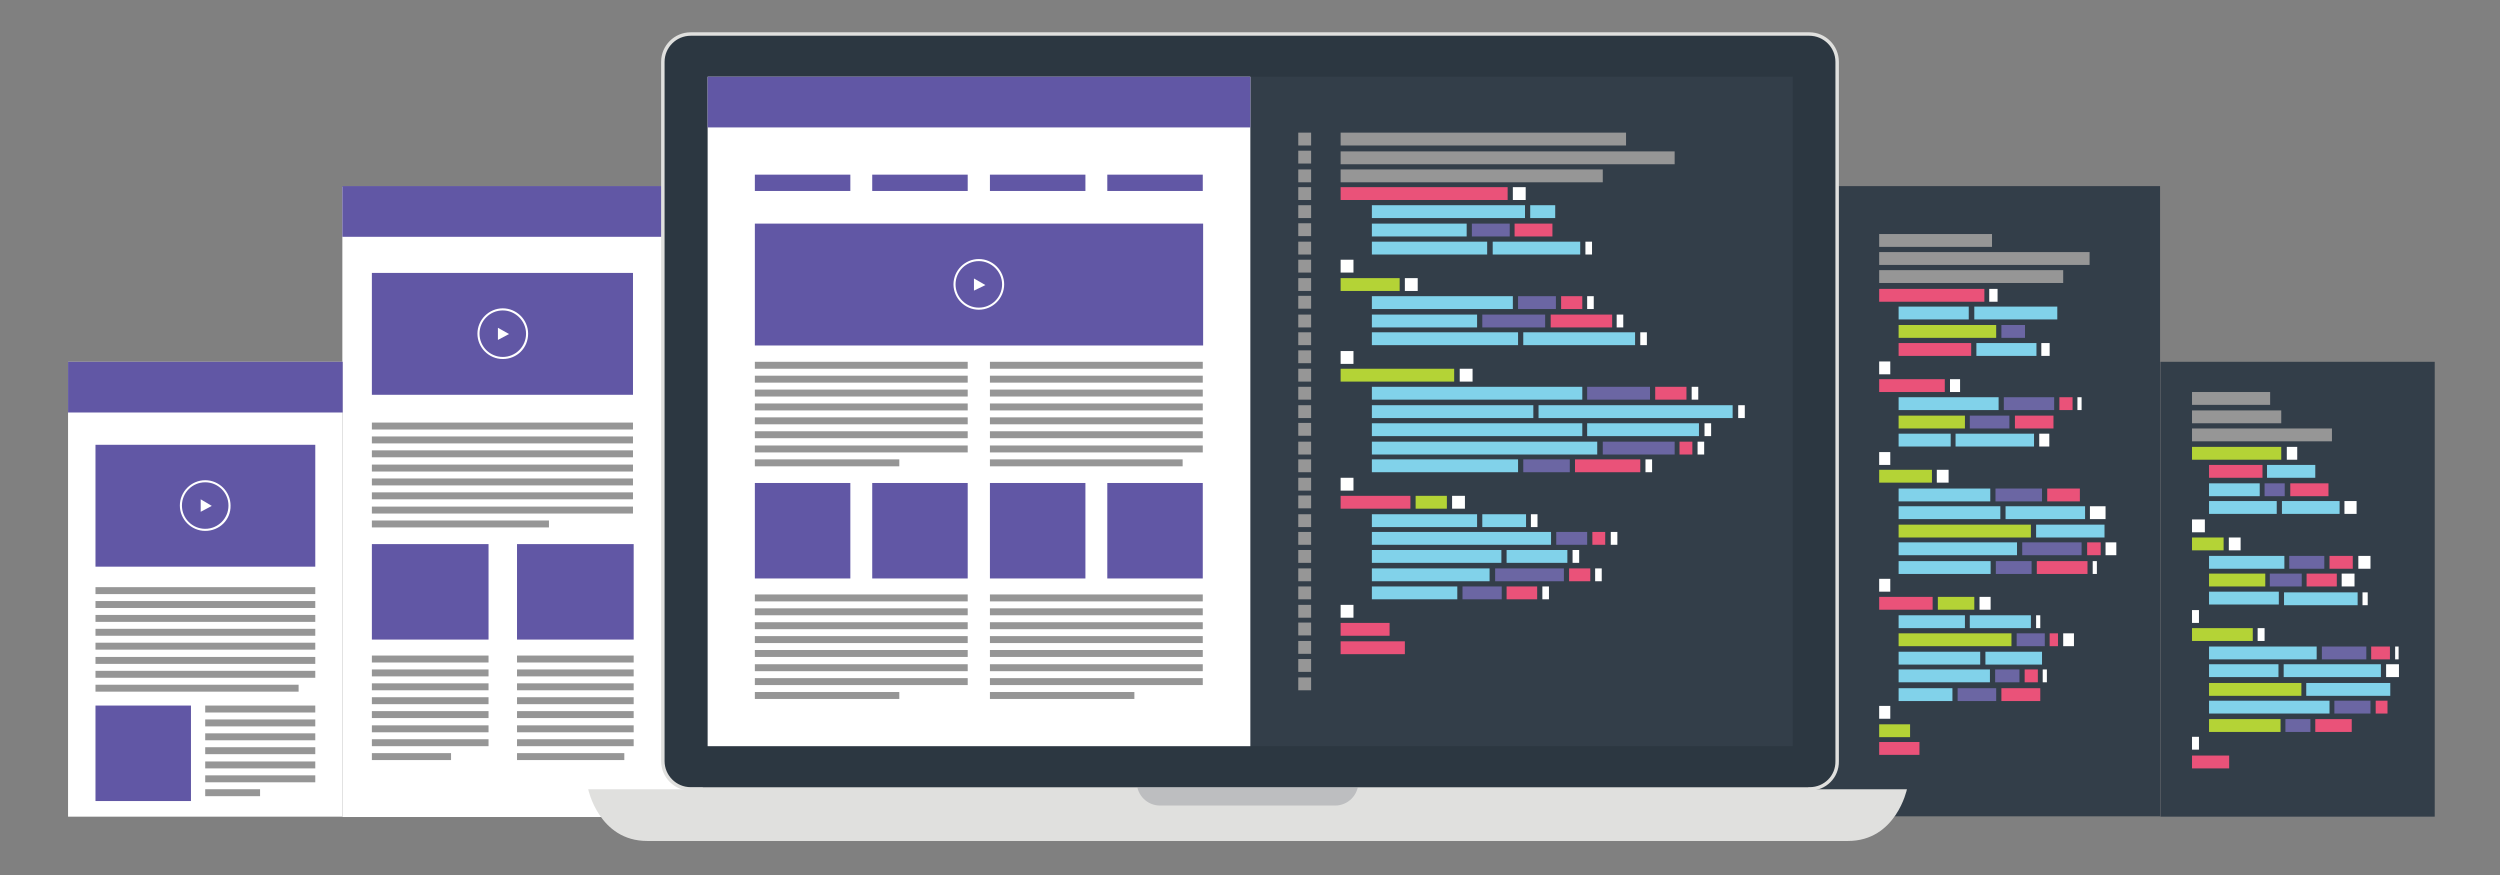 <?xml version="1.0" encoding="utf-8"?>
<!-- Generator: Adobe Illustrator 19.2.1, SVG Export Plug-In . SVG Version: 6.00 Build 0)  -->
<svg version="1.1" id="Layer_1" xmlns="http://www.w3.org/2000/svg" xmlns:xlink="http://www.w3.org/1999/xlink" x="0px" y="0px"
	 viewBox="0 0 720 252" style="enable-background:new 0 0 720 252;" xml:space="preserve">
<rect x="0" y="0" width="720" height="252" fill="#808080" stroke="none"/>
<style type="text/css">
	.st0{fill:#FFFFFF;}
	.st1{fill:#6157A5;}
	.st2{fill:#969696;}
	.st3{fill:none;}
	.st4{fill:#333E49;}
	.st5{fill:#EA5279;}
	.st6{fill:#81D2EA;}
	.st7{fill:#B4D336;}
	.st8{fill:#6B66A3;}
	.st9{fill:#E0E0DE;}
	.st10{fill:#2C3741;stroke:#E0E0DE;stroke-miterlimit:10;}
	.st11{fill:#BDBEC0;}
	.st12{fill:#2C3741;}
</style>
<g>
	<g>
		<rect x="98.6" y="53.8" class="st0" width="118.7" height="181.5"/>
		<rect x="19.6" y="104.2" class="st0" width="79" height="131"/>
		<rect x="98.6" y="53.6" class="st1" width="92.2" height="14.6"/>
		<rect x="19.6" y="104.2" class="st1" width="79.1" height="14.6"/>
		<rect x="107.1" y="78.6" class="st1" width="75.2" height="35.1"/>
		<rect x="27.5" y="128.1" class="st1" width="63.3" height="35.1"/>
		<rect x="27.5" y="203.2" class="st1" width="27.5" height="27.5"/>
		<g>
			<rect x="148.9" y="156.7" class="st1" width="33.6" height="27.5"/>
		</g>
		<g>
			<rect x="107.1" y="156.7" class="st1" width="33.6" height="27.5"/>
		</g>
		<g>
			<rect x="107.1" y="121.7" class="st2" width="75.2" height="2"/>
			<rect x="107.1" y="125.7" class="st2" width="75.2" height="2"/>
			<rect x="107.1" y="129.7" class="st2" width="75.2" height="2"/>
			<rect x="107.1" y="133.8" class="st2" width="75.2" height="2"/>
			<rect x="107.1" y="137.8" class="st2" width="75.2" height="2"/>
			<rect x="107.1" y="141.8" class="st2" width="75.2" height="2"/>
			<rect x="107.1" y="145.9" class="st2" width="75.2" height="2"/>
			<rect x="107.1" y="149.9" class="st2" width="51" height="2"/>
		</g>
		<g>
			<rect x="27.5" y="169.1" class="st2" width="63.3" height="2"/>
			<rect x="27.5" y="173.1" class="st2" width="63.3" height="2"/>
			<rect x="27.5" y="177.1" class="st2" width="63.3" height="2"/>
			<rect x="27.5" y="181.1" class="st2" width="63.3" height="2"/>
			<rect x="27.5" y="185.1" class="st2" width="63.3" height="2"/>
			<rect x="27.5" y="189.2" class="st2" width="63.3" height="2"/>
			<rect x="27.5" y="193.2" class="st2" width="63.3" height="2"/>
			<rect x="27.5" y="197.2" class="st2" width="58.5" height="2"/>
		</g>
		<g>
			<rect x="107.1" y="188.8" class="st2" width="33.6" height="2"/>
			<rect x="107.1" y="192.8" class="st2" width="33.6" height="2"/>
			<rect x="107.1" y="196.8" class="st2" width="33.6" height="2"/>
			<rect x="107.1" y="200.8" class="st2" width="33.6" height="2"/>
			<rect x="107.1" y="204.8" class="st2" width="33.6" height="2"/>
			<rect x="107.1" y="208.9" class="st2" width="33.6" height="2"/>
			<rect x="107.1" y="212.9" class="st2" width="33.6" height="2"/>
			<rect x="107.1" y="216.9" class="st2" width="22.8" height="2"/>
		</g>
		<g>
			<rect x="59.1" y="203.2" class="st2" width="31.7" height="2"/>
			<rect x="59.1" y="207.2" class="st2" width="31.7" height="2"/>
			<rect x="59.1" y="211.2" class="st2" width="31.7" height="2"/>
			<rect x="59.1" y="215.2" class="st2" width="31.7" height="2"/>
			<rect x="59.1" y="219.3" class="st2" width="31.7" height="2"/>
			<rect x="59.1" y="223.3" class="st2" width="31.7" height="2"/>
			<rect x="59.1" y="227.3" class="st2" width="15.8" height="2"/>
		</g>
		<g>
			<rect x="148.9" y="188.8" class="st2" width="33.6" height="2"/>
			<rect x="148.9" y="192.8" class="st2" width="33.6" height="2"/>
			<rect x="148.9" y="196.8" class="st2" width="33.6" height="2"/>
			<rect x="148.9" y="200.8" class="st2" width="33.6" height="2"/>
			<rect x="148.9" y="204.8" class="st2" width="33.6" height="2"/>
			<rect x="148.9" y="208.9" class="st2" width="33.6" height="2"/>
			<rect x="148.9" y="212.9" class="st2" width="33.6" height="2"/>
			<rect x="148.9" y="216.9" class="st2" width="30.9" height="2"/>
		</g>
		<g>
			<g>
				<path class="st0" d="M144.8,103.4c-4,0-7.3-3.3-7.3-7.3s3.3-7.3,7.3-7.3s7.3,3.3,7.3,7.3C152.1,100.2,148.9,103.4,144.8,103.4z
					 M144.8,89.4c-3.7,0-6.7,3-6.7,6.7s3,6.7,6.7,6.7s6.7-3,6.7-6.7S148.4,89.4,144.8,89.4z"/>
			</g>
			<polygon class="st0" points="143.4,94.4 143.4,97.9 146.6,96.2 			"/>
		</g>
		<g>
			<g>
				<path class="st0" d="M59.1,152.9c-4,0-7.3-3.3-7.3-7.3s3.3-7.3,7.3-7.3s7.3,3.3,7.3,7.3C66.5,149.7,63.2,152.9,59.1,152.9z
					 M59.1,138.9c-3.7,0-6.7,3-6.7,6.7s3,6.7,6.7,6.7s6.7-3,6.7-6.7S62.8,138.9,59.1,138.9z"/>
			</g>
			<polygon class="st0" points="57.8,143.8 57.8,147.4 61,145.7 			"/>
		</g>
		<line class="st3" x1="98.6" y1="53.8" x2="98.6" y2="235.2"/>
	</g>
	<g>
		<g>
			<rect x="501.2" y="53.6" class="st4" width="120.9" height="181.5"/>
			<rect x="622.2" y="104.2" class="st4" width="79" height="131"/>
		</g>
		<line class="st3" x1="622.2" y1="53.6" x2="622.2" y2="235.2"/>
		<rect x="541.2" y="67.4" class="st2" width="32.5" height="3.7"/>
		<rect x="541.2" y="72.6" class="st2" width="60.6" height="3.7"/>
		<rect x="541.2" y="77.8" class="st2" width="53" height="3.7"/>
		<rect x="541.2" y="83.2" class="st5" width="30.3" height="3.7"/>
		<rect x="568.6" y="88.3" class="st6" width="23.9" height="3.7"/>
		<rect x="546.8" y="88.3" class="st6" width="20.2" height="3.7"/>
		<rect x="546.8" y="93.6" class="st7" width="28.1" height="3.7"/>
		<rect x="576.4" y="93.6" class="st8" width="6.8" height="3.7"/>
		<rect x="577.1" y="114.4" class="st8" width="14.5" height="3.7"/>
		<rect x="567.3" y="119.7" class="st8" width="11.4" height="3.7"/>
		<rect x="574.7" y="140.7" class="st8" width="13.4" height="3.7"/>
		<rect x="582.4" y="156.2" class="st8" width="17.1" height="3.7"/>
		<rect x="574.8" y="161.6" class="st8" width="10.3" height="3.7"/>
		<rect x="586.6" y="161.6" class="st5" width="14.6" height="3.7"/>
		<rect x="580.8" y="182.4" class="st8" width="8.1" height="3.7"/>
		<rect x="574.6" y="192.8" class="st8" width="7" height="3.7"/>
		<rect x="563.8" y="198.2" class="st8" width="11.1" height="3.7"/>
		<rect x="571.8" y="187.7" class="st6" width="16.3" height="3.7"/>
		<rect x="580.3" y="119.7" class="st5" width="11.1" height="3.7"/>
		<rect x="589.6" y="140.7" class="st5" width="9.4" height="3.7"/>
		<rect x="558.1" y="171.9" class="st7" width="10.5" height="3.7"/>
		<rect x="601.1" y="156.2" class="st5" width="3.9" height="3.7"/>
		<rect x="590.3" y="182.4" class="st5" width="2.4" height="3.7"/>
		<rect x="583.1" y="192.8" class="st5" width="3.8" height="3.7"/>
		<rect x="576.4" y="198.2" class="st5" width="11.2" height="3.7"/>
		<rect x="546.8" y="98.8" class="st5" width="20.9" height="3.7"/>
		<rect x="569.2" y="98.8" class="st6" width="17.3" height="3.7"/>
		<rect x="541.2" y="104.1" class="st0" width="3.2" height="3.7"/>
		<rect x="561.6" y="109.2" class="st0" width="2.9" height="3.7"/>
		<rect x="572.9" y="83.2" class="st0" width="2.4" height="3.7"/>
		<rect x="587.9" y="98.8" class="st0" width="2.4" height="3.7"/>
		<rect x="541.2" y="109.2" class="st5" width="18.9" height="3.7"/>
		<rect x="546.8" y="114.4" class="st6" width="28.8" height="3.7"/>
		<rect x="546.8" y="119.7" class="st7" width="19.1" height="3.7"/>
		<rect x="546.8" y="124.9" class="st6" width="15" height="3.7"/>
		<rect x="563.2" y="124.9" class="st6" width="22.6" height="3.7"/>
		<rect x="586.4" y="151.1" class="st6" width="19.7" height="3.7"/>
		<rect x="546.8" y="140.7" class="st6" width="26.4" height="3.7"/>
		<rect x="546.8" y="145.8" class="st6" width="29.3" height="3.7"/>
		<rect x="577.6" y="145.8" class="st6" width="22.9" height="3.7"/>
		<rect x="546.8" y="151.1" class="st7" width="38.1" height="3.7"/>
		<rect x="546.8" y="156.2" class="st6" width="34.1" height="3.7"/>
		<rect x="546.8" y="161.6" class="st6" width="26.5" height="3.7"/>
		<rect x="541.2" y="171.9" class="st5" width="15.4" height="3.7"/>
		<rect x="546.8" y="177.2" class="st6" width="19.1" height="3.7"/>
		<rect x="567.3" y="177.2" class="st6" width="17.6" height="3.7"/>
		<rect x="546.8" y="182.4" class="st7" width="32.5" height="3.7"/>
		<rect x="546.8" y="187.7" class="st6" width="23.5" height="3.7"/>
		<rect x="546.8" y="192.8" class="st6" width="26.3" height="3.7"/>
		<rect x="546.8" y="198.2" class="st6" width="15.5" height="3.7"/>
		<rect x="541.2" y="208.6" class="st7" width="8.9" height="3.7"/>
		<rect x="541.2" y="213.7" class="st5" width="11.6" height="3.7"/>
		<rect x="593.1" y="114.4" class="st5" width="3.8" height="3.7"/>
		<rect x="598.3" y="114.4" class="st0" width="1.2" height="3.7"/>
		<rect x="587.3" y="124.9" class="st0" width="2.9" height="3.7"/>
		<rect x="601.9" y="145.8" class="st0" width="4.5" height="3.7"/>
		<rect x="606.4" y="156.2" class="st0" width="3.1" height="3.7"/>
		<rect x="541.2" y="130.2" class="st0" width="3.2" height="3.7"/>
		<rect x="541.2" y="135.3" class="st7" width="15.2" height="3.7"/>
		<rect x="557.8" y="135.3" class="st0" width="3.4" height="3.7"/>
		<rect x="602.7" y="161.6" class="st0" width="1.2" height="3.7"/>
		<rect x="594.2" y="182.4" class="st0" width="3.1" height="3.7"/>
		<rect x="588.3" y="192.8" class="st0" width="1.2" height="3.7"/>
		<rect x="541.2" y="166.7" class="st0" width="3.2" height="3.7"/>
		<rect x="570.1" y="171.9" class="st0" width="3.2" height="3.7"/>
		<rect x="586.4" y="177.2" class="st0" width="1.2" height="3.7"/>
		<rect x="541.2" y="203.3" class="st0" width="3.2" height="3.7"/>
		<rect x="631.3" y="112.9" class="st2" width="22.5" height="3.7"/>
		<rect x="631.3" y="118.2" class="st2" width="25.7" height="3.7"/>
		<rect x="631.3" y="123.4" class="st2" width="40.3" height="3.7"/>
		<rect x="631.3" y="128.7" class="st7" width="25.7" height="3.7"/>
		<rect x="652.9" y="133.9" class="st6" width="13.9" height="3.7"/>
		<rect x="636.2" y="133.9" class="st5" width="15.4" height="3.7"/>
		<rect x="636.2" y="139.2" class="st6" width="14.6" height="3.7"/>
		<rect x="652.2" y="139.2" class="st8" width="5.8" height="3.7"/>
		<rect x="659.3" y="160.1" class="st8" width="10.1" height="3.7"/>
		<rect x="653.7" y="165.2" class="st8" width="9.2" height="3.7"/>
		<rect x="668.7" y="186.2" class="st8" width="12.8" height="3.7"/>
		<rect x="672.3" y="201.8" class="st8" width="10.4" height="3.7"/>
		<rect x="658.2" y="207.1" class="st8" width="7.2" height="3.7"/>
		<rect x="666.8" y="207.1" class="st5" width="10.5" height="3.7"/>
		<rect x="659.6" y="139.2" class="st5" width="11" height="3.7"/>
		<rect x="664.3" y="165.2" class="st5" width="8.7" height="3.7"/>
		<rect x="682.9" y="186.2" class="st5" width="5.4" height="3.7"/>
		<rect x="684.2" y="201.8" class="st5" width="3.4" height="3.7"/>
		<rect x="636.2" y="144.3" class="st6" width="19.5" height="3.7"/>
		<rect x="657.2" y="144.3" class="st6" width="16.6" height="3.7"/>
		<rect x="631.3" y="149.6" class="st0" width="3.7" height="3.7"/>
		<rect x="641.9" y="154.8" class="st0" width="3.4" height="3.7"/>
		<rect x="658.6" y="128.7" class="st0" width="3" height="3.7"/>
		<rect x="631.3" y="154.8" class="st7" width="9.1" height="3.7"/>
		<rect x="636.2" y="160.1" class="st6" width="21.7" height="3.7"/>
		<rect x="636.2" y="165.2" class="st7" width="16.2" height="3.7"/>
		<rect x="636.2" y="170.4" class="st6" width="20.1" height="3.7"/>
		<rect x="657.8" y="170.6" class="st6" width="21.2" height="3.7"/>
		<rect x="664.2" y="196.7" class="st6" width="24.2" height="3.7"/>
		<rect x="636.2" y="186.2" class="st6" width="31" height="3.7"/>
		<rect x="636.2" y="191.3" class="st6" width="20" height="3.7"/>
		<rect x="657.7" y="191.3" class="st6" width="28" height="3.7"/>
		<rect x="636.2" y="196.7" class="st7" width="26.6" height="3.7"/>
		<rect x="636.2" y="201.8" class="st6" width="34.7" height="3.7"/>
		<rect x="636.2" y="207.1" class="st7" width="20.6" height="3.7"/>
		<rect x="631.3" y="217.6" class="st5" width="10.7" height="3.7"/>
		<rect x="675.2" y="144.3" class="st0" width="3.5" height="3.7"/>
		<rect x="670.9" y="160.1" class="st5" width="6.7" height="3.7"/>
		<rect x="679.2" y="160.1" class="st0" width="3.5" height="3.7"/>
		<rect x="674.4" y="165.2" class="st0" width="3.7" height="3.7"/>
		<rect x="680.4" y="170.6" class="st0" width="1.5" height="3.7"/>
		<rect x="689.8" y="186.2" class="st0" width="1" height="3.7"/>
		<rect x="687.2" y="191.3" class="st0" width="3.7" height="3.7"/>
		<rect x="631.3" y="175.7" class="st0" width="2" height="3.7"/>
		<rect x="631.3" y="180.9" class="st7" width="17.5" height="3.7"/>
		<rect x="650.2" y="180.9" class="st0" width="2" height="3.7"/>
		<rect x="631.3" y="212.2" class="st0" width="2" height="3.7"/>
	</g>
	<g>
		<path class="st9" d="M532.2,242.2c13.9,0,17-14.9,17-14.9H169.4c0,0,3.1,14.9,17,14.9H532.2z"/>
		<path class="st10" d="M521.2,227.2H198.9c-4.4,0-8-3.6-8-8V17.8c0-4.4,3.6-8,8-8h322.2c4.4,0,8,3.6,8,8v201.4
			C529.2,223.7,525.6,227.2,521.2,227.2z"/>
		<rect x="203.8" y="22.1" class="st4" width="312.5" height="192.8"/>
		<path class="st11" d="M391.2,225.3L391.2,225.3c0,3.7-3,6.7-6.7,6.7h-50.4c-3.7,0-6.7-3-6.7-6.7H391.2z"/>
		<rect x="202.4" y="218.2" class="st12" width="318.4" height="8.5"/>
		<g>
			<rect x="386.1" y="38.2" class="st2" width="82.2" height="3.7"/>
			<rect x="386.1" y="43.6" class="st2" width="96.2" height="3.7"/>
			<rect x="386.1" y="48.8" class="st2" width="75.5" height="3.7"/>
			<rect x="386.1" y="53.9" class="st5" width="48.1" height="3.7"/>
			<rect x="440.7" y="59.1" class="st6" width="7.2" height="3.7"/>
			<rect x="395.1" y="59.1" class="st6" width="44.1" height="3.7"/>
			<rect x="395.1" y="64.4" class="st6" width="27.3" height="3.7"/>
			<rect x="423.9" y="64.4" class="st8" width="10.9" height="3.7"/>
			<rect x="437.2" y="85.3" class="st8" width="10.9" height="3.7"/>
			<rect x="426.9" y="90.6" class="st8" width="18.1" height="3.7"/>
			<rect x="457.1" y="111.4" class="st8" width="18.1" height="3.7"/>
			<rect x="461.6" y="127.2" class="st8" width="20.7" height="3.7"/>
			<rect x="438.7" y="132.3" class="st8" width="13.4" height="3.7"/>
			<rect x="453.6" y="132.3" class="st5" width="18.8" height="3.7"/>
			<rect x="448.2" y="153.2" class="st8" width="8.9" height="3.7"/>
			<rect x="430.6" y="163.7" class="st8" width="19.8" height="3.7"/>
			<rect x="421.2" y="168.9" class="st8" width="11.3" height="3.7"/>
			<rect x="433.9" y="158.4" class="st6" width="17.5" height="3.7"/>
			<rect x="436.2" y="64.4" class="st5" width="10.9" height="3.7"/>
			<rect x="446.6" y="90.6" class="st5" width="17.7" height="3.7"/>
			<rect x="476.7" y="111.4" class="st5" width="9" height="3.7"/>
			<rect x="407.7" y="142.8" class="st7" width="9" height="3.7"/>
			<rect x="483.7" y="127.2" class="st5" width="3.7" height="3.7"/>
			<rect x="458.6" y="153.2" class="st5" width="3.7" height="3.7"/>
			<rect x="451.9" y="163.7" class="st5" width="6.1" height="3.7"/>
			<rect x="433.9" y="168.9" class="st5" width="8.8" height="3.7"/>
			<rect x="395.1" y="69.6" class="st6" width="33.2" height="3.7"/>
			<rect x="429.9" y="69.6" class="st6" width="25.2" height="3.7"/>
			<rect x="386.1" y="74.8" class="st0" width="3.7" height="3.7"/>
			<rect x="404.6" y="80.1" class="st0" width="3.7" height="3.7"/>
			<rect x="435.7" y="53.9" class="st0" width="3.7" height="3.7"/>
			<rect x="386.1" y="80.1" class="st7" width="17" height="3.7"/>
			<rect x="395.1" y="85.3" class="st6" width="40.6" height="3.7"/>
			<rect x="395.1" y="90.6" class="st6" width="30.3" height="3.7"/>
			<rect x="395.1" y="95.7" class="st6" width="42.1" height="3.7"/>
			<rect x="438.7" y="95.7" class="st6" width="32.2" height="3.7"/>
			<rect x="457.1" y="121.9" class="st6" width="32.2" height="3.7"/>
			<rect x="395.1" y="111.4" class="st6" width="60.6" height="3.7"/>
			<rect x="395.1" y="116.7" class="st6" width="46.5" height="3.7"/>
			<rect x="443.1" y="116.7" class="st6" width="55.9" height="3.7"/>
			<rect x="395.1" y="121.9" class="st6" width="60.6" height="3.7"/>
			<rect x="395.1" y="127.2" class="st6" width="64.9" height="3.7"/>
			<rect x="395.1" y="132.3" class="st6" width="42.1" height="3.7"/>
			<rect x="386.1" y="142.8" class="st5" width="20.1" height="3.7"/>
			<rect x="395.1" y="148.1" class="st6" width="30.3" height="3.7"/>
			<rect x="426.9" y="148.1" class="st6" width="12.6" height="3.7"/>
			<rect x="395.1" y="153.2" class="st6" width="51.6" height="3.7"/>
			<rect x="395.1" y="158.4" class="st6" width="37.3" height="3.7"/>
			<rect x="395.1" y="163.7" class="st6" width="33.9" height="3.7"/>
			<rect x="395.1" y="168.9" class="st6" width="24.6" height="3.7"/>
			<rect x="386.1" y="179.4" class="st5" width="14.1" height="3.7"/>
			<rect x="386.1" y="184.7" class="st5" width="18.5" height="3.7"/>
			<rect x="456.6" y="69.6" class="st0" width="1.9" height="3.7"/>
			<rect x="449.6" y="85.3" class="st5" width="6.1" height="3.7"/>
			<rect x="457.1" y="85.3" class="st0" width="1.9" height="3.7"/>
			<rect x="465.6" y="90.6" class="st0" width="1.9" height="3.7"/>
			<rect x="472.4" y="95.7" class="st0" width="1.9" height="3.7"/>
			<rect x="487.2" y="111.4" class="st0" width="1.9" height="3.7"/>
			<rect x="500.6" y="116.7" class="st0" width="1.9" height="3.7"/>
			<rect x="490.9" y="121.9" class="st0" width="1.9" height="3.7"/>
			<rect x="488.9" y="127.2" class="st0" width="1.9" height="3.7"/>
			<rect x="386.1" y="101.1" class="st0" width="3.7" height="3.7"/>
			<rect x="386.1" y="106.2" class="st7" width="32.7" height="3.7"/>
			<rect x="420.4" y="106.2" class="st0" width="3.7" height="3.7"/>
			<rect x="473.9" y="132.3" class="st0" width="1.9" height="3.7"/>
			<rect x="463.9" y="153.2" class="st0" width="1.9" height="3.7"/>
			<rect x="459.4" y="163.7" class="st0" width="1.9" height="3.7"/>
			<rect x="444.2" y="168.9" class="st0" width="1.9" height="3.7"/>
			<rect x="452.9" y="158.4" class="st0" width="1.9" height="3.7"/>
			<rect x="386.1" y="137.6" class="st0" width="3.7" height="3.7"/>
			<rect x="418.2" y="142.8" class="st0" width="3.7" height="3.7"/>
			<rect x="440.9" y="148.1" class="st0" width="1.9" height="3.7"/>
			<rect x="386.1" y="174.2" class="st0" width="3.7" height="3.7"/>
			<g>
				<rect x="373.9" y="38.2" class="st2" width="3.7" height="3.7"/>
				<rect x="373.9" y="43.4" class="st2" width="3.7" height="3.7"/>
				<rect x="373.9" y="48.8" class="st2" width="3.7" height="3.7"/>
				<rect x="373.9" y="53.9" class="st2" width="3.7" height="3.7"/>
				<rect x="373.9" y="59.1" class="st2" width="3.7" height="3.7"/>
				<rect x="373.9" y="64.3" class="st2" width="3.7" height="3.7"/>
				<rect x="373.9" y="69.6" class="st2" width="3.7" height="3.7"/>
				<rect x="373.9" y="74.8" class="st2" width="3.7" height="3.7"/>
				<rect x="373.9" y="80.1" class="st2" width="3.7" height="3.7"/>
				<rect x="373.9" y="85.2" class="st2" width="3.7" height="3.7"/>
				<rect x="373.9" y="90.6" class="st2" width="3.7" height="3.7"/>
				<rect x="373.9" y="95.7" class="st2" width="3.7" height="3.7"/>
				<rect x="373.9" y="100.9" class="st2" width="3.7" height="3.7"/>
				<rect x="373.9" y="106.2" class="st2" width="3.7" height="3.7"/>
				<rect x="373.9" y="111.4" class="st2" width="3.7" height="3.7"/>
				<rect x="373.9" y="116.7" class="st2" width="3.7" height="3.7"/>
				<rect x="373.9" y="121.8" class="st2" width="3.7" height="3.7"/>
				<rect x="373.9" y="127.2" class="st2" width="3.7" height="3.7"/>
				<rect x="373.9" y="132.3" class="st2" width="3.7" height="3.7"/>
				<rect x="373.9" y="137.6" class="st2" width="3.7" height="3.7"/>
				<rect x="373.9" y="142.7" class="st2" width="3.7" height="3.7"/>
				<rect x="373.9" y="148.1" class="st2" width="3.7" height="3.7"/>
				<rect x="373.9" y="153.2" class="st2" width="3.7" height="3.7"/>
				<rect x="373.9" y="158.4" class="st2" width="3.7" height="3.7"/>
				<rect x="373.9" y="163.7" class="st2" width="3.7" height="3.7"/>
				<rect x="373.9" y="168.9" class="st2" width="3.7" height="3.7"/>
				<rect x="373.9" y="174.2" class="st2" width="3.7" height="3.7"/>
				<rect x="373.9" y="179.3" class="st2" width="3.7" height="3.7"/>
				<rect x="373.9" y="184.6" class="st2" width="3.7" height="3.7"/>
				<rect x="373.9" y="189.8" class="st2" width="3.7" height="3.7"/>
				<rect x="373.9" y="195.1" class="st2" width="3.7" height="3.7"/>
			</g>
		</g>
		<rect x="203.8" y="22.1" class="st0" width="156.3" height="192.8"/>
	</g>
	<rect x="203.8" y="22.1" class="st1" width="156.3" height="14.6"/>
	<rect x="217.4" y="139.1" class="st1" width="27.5" height="27.5"/>
	<rect x="251.2" y="139.1" class="st1" width="27.5" height="27.5"/>
	<rect x="285.1" y="139.1" class="st1" width="27.5" height="27.5"/>
	<rect x="318.9" y="139.1" class="st1" width="27.5" height="27.5"/>
	<g>
		<rect x="217.4" y="50.3" class="st1" width="27.5" height="4.7"/>
		<rect x="251.2" y="50.3" class="st1" width="27.5" height="4.7"/>
		<rect x="285.1" y="50.3" class="st1" width="27.5" height="4.7"/>
		<rect x="318.9" y="50.3" class="st1" width="27.5" height="4.7"/>
	</g>
	<rect x="217.4" y="64.4" class="st1" width="129.1" height="35.1"/>
	<g>
		<rect x="217.4" y="104.2" class="st2" width="61.3" height="2"/>
		<rect x="217.4" y="108.2" class="st2" width="61.3" height="2"/>
		<rect x="217.4" y="112.2" class="st2" width="61.3" height="2"/>
		<rect x="217.4" y="116.2" class="st2" width="61.3" height="2"/>
		<rect x="217.4" y="120.2" class="st2" width="61.3" height="2"/>
		<rect x="217.4" y="124.2" class="st2" width="61.3" height="2"/>
		<rect x="217.4" y="128.3" class="st2" width="61.3" height="2"/>
		<rect x="217.4" y="132.3" class="st2" width="41.6" height="2"/>
	</g>
	<g>
		<rect x="285.1" y="171.2" class="st2" width="61.3" height="2"/>
		<rect x="285.1" y="175.2" class="st2" width="61.3" height="2"/>
		<rect x="285.1" y="179.2" class="st2" width="61.3" height="2"/>
		<rect x="285.1" y="183.2" class="st2" width="61.3" height="2"/>
		<rect x="285.1" y="187.2" class="st2" width="61.3" height="2"/>
		<rect x="285.1" y="191.3" class="st2" width="61.3" height="2"/>
		<rect x="285.1" y="195.3" class="st2" width="61.3" height="2"/>
		<rect x="285.1" y="199.3" class="st2" width="41.6" height="2"/>
	</g>
	<g>
		<rect x="217.4" y="171.2" class="st2" width="61.3" height="2"/>
		<rect x="217.4" y="175.2" class="st2" width="61.3" height="2"/>
		<rect x="217.4" y="179.2" class="st2" width="61.3" height="2"/>
		<rect x="217.4" y="183.2" class="st2" width="61.3" height="2"/>
		<rect x="217.4" y="187.2" class="st2" width="61.3" height="2"/>
		<rect x="217.4" y="191.3" class="st2" width="61.3" height="2"/>
		<rect x="217.4" y="195.3" class="st2" width="61.3" height="2"/>
		<rect x="217.4" y="199.3" class="st2" width="41.6" height="2"/>
	</g>
	<g>
		<rect x="285.1" y="104.2" class="st2" width="61.3" height="2"/>
		<rect x="285.1" y="108.2" class="st2" width="61.3" height="2"/>
		<rect x="285.1" y="112.2" class="st2" width="61.3" height="2"/>
		<rect x="285.1" y="116.2" class="st2" width="61.3" height="2"/>
		<rect x="285.1" y="120.2" class="st2" width="61.3" height="2"/>
		<rect x="285.1" y="124.2" class="st2" width="61.3" height="2"/>
		<rect x="285.1" y="128.3" class="st2" width="61.3" height="2"/>
		<rect x="285.1" y="132.3" class="st2" width="55.5" height="2"/>
	</g>
	<g>
		<g>
			<path class="st0" d="M281.9,89.2c-4,0-7.3-3.3-7.3-7.3s3.3-7.3,7.3-7.3s7.3,3.3,7.3,7.3C289.2,85.9,285.9,89.2,281.9,89.2z
				 M281.9,75.2c-3.7,0-6.7,3-6.7,6.7c0,3.7,3,6.7,6.7,6.7s6.7-3,6.7-6.7C288.6,78.2,285.5,75.2,281.9,75.2z"/>
		</g>
		<polygon class="st0" points="280.5,80.2 280.5,83.7 283.8,82.1 		"/>
	</g>
</g>
</svg>
